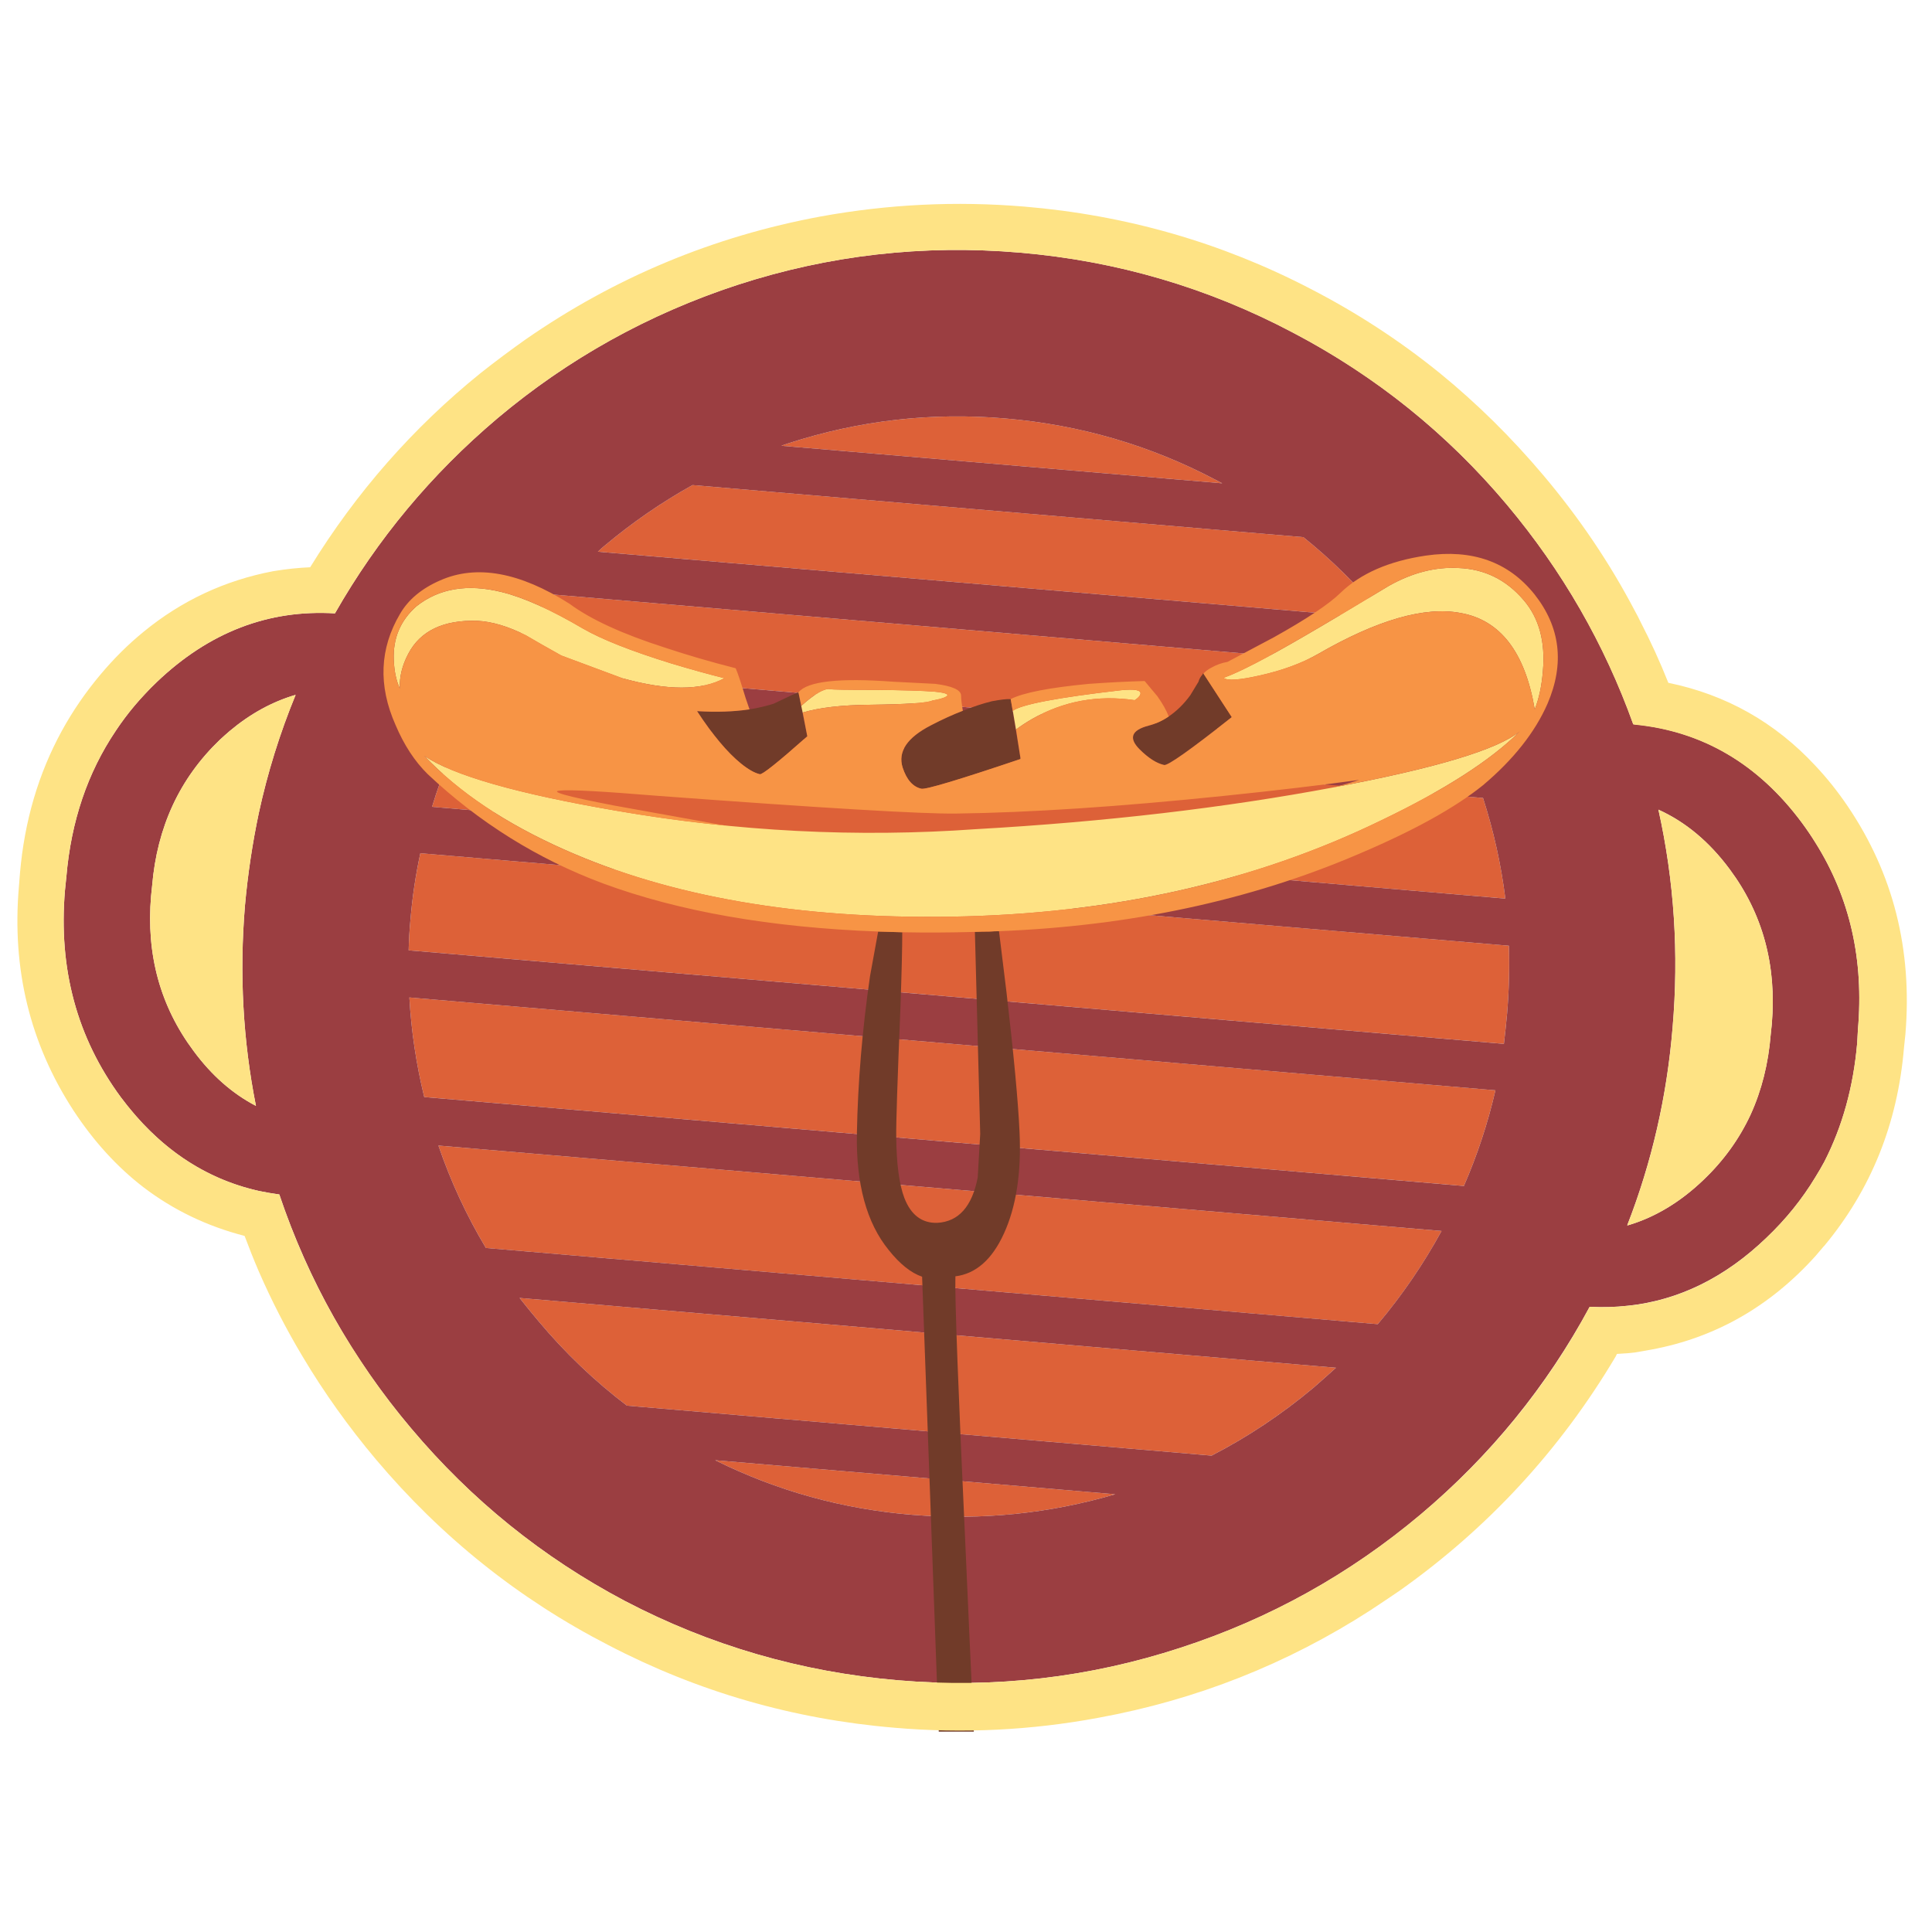 <?xml version="1.0" encoding="utf-8"?>
<!-- Generator: Adobe Illustrator 16.0.0, SVG Export Plug-In . SVG Version: 6.00 Build 0)  -->
<!DOCTYPE svg PUBLIC "-//W3C//DTD SVG 1.1//EN" "http://www.w3.org/Graphics/SVG/1.1/DTD/svg11.dtd">
<svg version="1.1" id="Layer_1" xmlns="http://www.w3.org/2000/svg" xmlns:xlink="http://www.w3.org/1999/xlink" x="0px" y="0px"
	 width="300px" height="300px" viewBox="0 0 300 300" enable-background="new 0 0 300 300" xml:space="preserve">
<g>
	<path fill="#DD6138" d="M227.477,116.425l-150.265-12.82c2.604-4.035,5.521-7.795,8.749-11.279l134.803,11.5
		C223.332,107.824,225.568,112.023,227.477,116.425z M215.042,96.067L92.838,85.668c0.331-0.331,0.679-0.642,1.046-0.936
		c4.292-3.595,8.84-6.731,13.645-9.409l94.86,8.088c4.291,3.448,8.232,7.318,11.828,11.61
		C214.509,95.352,214.784,95.701,215.042,96.067z M189.786,75.049l-68.447-5.832c0.367-0.147,0.734-0.275,1.1-0.385
		c10.968-3.559,22.193-4.842,33.674-3.852c11.591,0.99,22.468,4.163,32.628,9.519C189.07,74.682,189.42,74.865,189.786,75.049z
		 M208.055,122.038l22.229,1.871c1.65,5.135,2.806,10.344,3.467,15.626l-166.662-14.25c1.541-5.099,3.577-10.033,6.107-14.801
		l132.547,11.334c1.871-0.256,3.65-0.495,5.338-0.715C210.2,121.396,209.189,121.708,208.055,122.038z M234.023,157.361
		c-0.146,1.578-0.313,3.154-0.496,4.73l-170.07-14.524c0.037-1.578,0.128-3.155,0.275-4.732c0.293-3.521,0.807-6.969,1.541-10.344
		l169.027,14.36C234.409,150.337,234.316,153.84,234.023,157.361z M63.566,154.886l168.643,14.415
		c-1.174,5.1-2.809,10.051-4.896,14.856l-161.436-13.81C64.63,165.247,63.86,160.096,63.566,154.886z M83.594,205.121
		c-0.99-1.176-1.962-2.366-2.916-3.576l126.771,10.839c-1.139,1.027-2.295,2.056-3.467,3.081
		c-4.953,4.145-10.234,7.666-15.848,10.564l-90.786-7.76C92.324,214.455,87.739,210.073,83.594,205.121z M111.051,226.744
		l62.119,5.281c-10.234,3.008-20.743,4.072-31.527,3.191C130.858,234.336,120.661,231.512,111.051,226.744z M68.078,177.885
		l155.768,13.26c-2.824,5.174-6.127,9.996-9.904,14.472l-138.489-11.83C72.443,188.761,69.986,183.46,68.078,177.885z"/>
	<path fill="#9B3E41" d="M68.078,177.885c1.908,5.575,4.365,10.876,7.373,15.9l138.49,11.83c3.776-4.475,7.078-9.299,9.904-14.471
		L68.078,177.885z M111.051,226.744c9.61,4.768,19.808,7.592,30.592,8.474c10.784,0.88,21.292-0.185,31.527-3.192L111.051,226.744z
		 M83.594,205.121c4.145,4.952,8.73,9.334,13.756,13.148l90.787,7.76c5.611-2.898,10.895-6.42,15.846-10.564
		c1.174-1.025,2.33-2.054,3.468-3.081L80.678,201.545C81.632,202.755,82.604,203.945,83.594,205.121z M63.566,154.886
		c0.294,5.21,1.064,10.361,2.311,15.462l161.434,13.811c2.09-4.807,3.725-9.758,4.897-14.856L63.566,154.886z M45.904,107.897
		c-3.631,1.063-7.042,2.935-10.233,5.612c-0.514,0.44-1.027,0.899-1.541,1.375c-6.236,5.979-9.739,13.535-10.509,22.669
		l-0.165,1.595c-0.771,9.098,1.431,17.112,6.603,24.043c2.788,3.779,6.016,6.621,9.684,8.529
		c-2.017-10.16-2.586-20.522-1.706-31.088c0.44-4.878,1.155-9.666,2.146-14.36C41.54,120.001,43.447,113.876,45.904,107.897z
		 M288.496,159.893l-0.109,2.037c-0.588,6.821-2.293,12.983-5.117,18.485c-0.439,0.808-0.898,1.597-1.375,2.366
		c-2.056,3.41-4.588,6.548-7.594,9.408c-6.457,6.199-13.628,9.722-21.515,10.564c-1.942,0.219-3.925,0.273-5.942,0.165
		c-6.677,12.36-15.424,23.108-26.244,32.241c-11.078,9.316-23.494,16.215-37.25,20.689c-14.232,4.657-28.869,6.346-43.908,5.062
		c-15.039-1.283-29.18-5.394-42.421-12.324c-12.765-6.75-23.825-15.681-33.179-26.796c-9.133-10.82-15.956-22.926-20.468-36.314
		c-1.063-0.146-2.127-0.33-3.191-0.55c-8.473-1.907-15.608-6.75-21.403-14.526c-6.823-9.243-9.721-19.954-8.693-32.131l0.22-2.146
		c0.734-8.583,3.283-16.122,7.648-22.614c1.797-2.715,3.925-5.246,6.382-7.593c8.106-7.739,17.332-11.297,27.676-10.674
		c6.566-11.518,14.966-21.605,25.2-30.262c11.078-9.317,23.513-16.231,37.305-20.744c14.196-4.622,28.813-6.291,43.854-5.007
		c15.038,1.284,29.179,5.429,42.42,12.435c12.804,6.712,23.881,15.626,33.233,26.741c8.582,10.234,15.113,21.587,19.588,34.058
		c10.638,0.991,19.367,6.089,26.191,15.296c0.731,0.991,1.43,2.017,2.09,3.081C287.249,139.351,289.449,149.035,288.496,159.893z
		 M275.126,159.014c0.771-9.135-1.412-17.149-6.548-24.046c-3.154-4.255-6.842-7.336-11.061-9.244
		c2.457,11.041,3.191,22.32,2.201,33.838c-0.882,10.672-3.229,20.908-7.043,30.701c0.036,0,0.072,0,0.109,0
		c4.219-1.246,8.125-3.596,11.72-7.043c3.119-2.972,5.56-6.346,7.317-10.123c1.725-3.777,2.771-7.941,3.137-12.49L275.126,159.014z
		 M234.023,157.361c0.293-3.521,0.386-7.024,0.275-10.509l-169.027-14.36c-0.734,3.375-1.247,6.823-1.541,10.344
		c-0.147,1.578-0.239,3.155-0.275,4.732l170.071,14.525C233.712,160.518,233.878,158.939,234.023,157.361z M233.75,139.534
		c-0.661-5.282-1.816-10.491-3.467-15.626L73.195,110.483c-2.531,4.769-4.567,9.703-6.107,14.801L233.75,139.534z M189.786,75.049
		c-0.366-0.184-0.716-0.367-1.045-0.55c-10.16-5.355-21.037-8.528-32.628-9.519c-11.481-0.991-22.706,0.293-33.674,3.852
		c-0.366,0.11-0.733,0.238-1.1,0.385L189.786,75.049z M215.042,96.067c-0.258-0.366-0.533-0.715-0.825-1.045
		c-3.596-4.292-7.537-8.162-11.828-11.61l-94.86-8.088c-4.805,2.678-9.354,5.814-13.645,9.409c-0.367,0.293-0.715,0.605-1.046,0.936
		L215.042,96.067z M227.477,116.425c-1.906-4.402-4.145-8.602-6.713-12.6L85.96,92.326c-3.228,3.484-6.144,7.245-8.749,11.279
		L227.477,116.425z"/>
	<path fill="#713B29" d="M191.271,111.363c-6.455,5.099-9.959,7.574-10.508,7.428c-1.175-0.256-2.459-1.082-3.853-2.476
		c-1.688-1.724-1.21-2.934,1.43-3.631c1.138-0.293,2.183-0.771,3.138-1.43c1.246-0.844,2.365-1.944,3.354-3.301l1.267-2.091
		c0.109-0.403,0.312-0.77,0.605-1.101l0.109-0.22l0.055,0.055L191.271,111.363z M136.36,144.651c1.248,0.037,2.495,0.073,3.742,0.11
		c0,2.421-0.092,6.255-0.275,11.5c-0.477,11.593-0.697,18.341-0.66,20.249c0.037,4.219,0.458,7.393,1.265,9.518
		c1.027,2.642,2.733,3.927,5.117,3.853c3.301-0.185,5.393-2.53,6.271-7.042l0.387-6.768l-0.825-31.363
		c0.771-0.037,1.539-0.055,2.312-0.055c0.477-0.037,0.953-0.055,1.43-0.055l1.156,9.408c1.138,9.759,1.816,17.021,2.035,21.79
		c0.293,6.311-0.515,11.555-2.42,15.736c-1.836,4.035-4.349,6.254-7.54,6.656c-0.11,3.119,0.422,17.369,1.596,42.752
		c0.403,9.207,0.824,18.524,1.266,27.951h-5.448l-2.586-70.646c-1.724-0.587-3.448-1.962-5.172-4.127
		c-3.448-4.219-5.099-10.271-4.952-18.157c0.147-7.887,0.826-16.012,2.036-24.375L136.36,144.651z M123.98,107.512l1.376,6.823
		c-4.549,4.035-7.006,5.998-7.374,5.887c-0.807-0.184-1.779-0.734-2.916-1.65c-2.127-1.724-4.401-4.438-6.823-8.143
		c2.971,0.183,5.686,0.091,8.143-0.275c1.321-0.22,2.568-0.514,3.742-0.88C122.55,108.099,123.834,107.512,123.98,107.512z
		 M149.51,110.373c1.651-0.66,3.156-1.155,4.512-1.485c1.357-0.256,2.33-0.367,2.916-0.33l1.541,9.299
		c-9.574,3.228-14.709,4.768-15.407,4.622c-1.32-0.293-2.292-1.394-2.916-3.301c-0.77-2.458,0.697-4.64,4.402-6.547
		C146.319,111.712,147.97,110.959,149.51,110.373z"/>
	<path fill="#FEE385" d="M159.029,32.077c15.81,1.321,30.629,5.576,44.457,12.765c7.189,3.705,13.885,8.07,20.084,13.095
		c5.758,4.695,11.113,9.978,16.066,15.846c5.574,6.603,10.307,13.609,14.195,21.019c0.328,0.587,0.641,1.192,0.936,1.815
		c1.576,3.044,3.006,6.181,4.291,9.409c8.95,1.834,16.562,6.125,22.834,12.875c1.797,1.907,3.467,3.998,5.006,6.272
		c7.08,10.454,10.069,22.266,8.97,35.435l-0.22,2.091c-0.99,11.774-5.117,22.028-12.379,30.758c-0.039,0.036-0.074,0.073-0.111,0.11
		c-0.402,0.476-0.825,0.972-1.266,1.484c-7.078,7.85-15.591,12.691-25.531,14.524c-0.842,0.147-1.688,0.295-2.528,0.44
		c-0.368,0.036-0.716,0.072-1.047,0.109c-0.552,0.037-1.118,0.074-1.705,0.109c-0.073,0.147-0.146,0.293-0.222,0.439
		c-8.619,14.49-19.789,26.596-33.508,36.314c-1.504,1.027-3.008,2.035-4.511,3.025c-12.95,8.363-27.054,13.94-42.313,16.729
		c-10.453,1.943-21,2.457-31.636,1.54c-15.736-1.32-30.537-5.595-44.403-12.819c-13.902-7.152-25.952-16.781-36.149-28.887
		c-4.255-5.063-8.033-10.362-11.334-15.902c-2.568-4.291-4.842-8.711-6.823-13.259c-0.77-1.798-1.504-3.633-2.201-5.502
		c-5.832-1.505-11.059-4.019-15.681-7.539c-4.107-3.153-7.739-7.135-10.894-11.94c-6.75-10.379-9.573-21.953-8.473-34.718
		l0.165-2.091c0.697-8.106,2.861-15.479,6.493-22.119c1.687-3.081,3.687-5.998,5.998-8.749c2.091-2.494,4.328-4.713,6.712-6.657
		c5.906-4.842,12.619-7.978,20.139-9.409c2.017-0.33,3.924-0.532,5.722-0.605c7.153-11.627,15.975-21.678,26.466-30.152
		c2.274-1.797,4.604-3.54,6.988-5.227c13.902-9.647,29.18-16.011,45.833-19.093C137.901,31.71,148.428,31.197,159.029,32.077z
		 M200.79,51.665c-13.241-7.006-27.382-11.151-42.42-12.435c-15.041-1.284-29.658,0.385-43.854,5.007
		c-10.05,3.301-19.386,7.869-28.006,13.701c-3.191,2.165-6.291,4.512-9.299,7.043c-10.234,8.657-18.634,18.744-25.2,30.262
		c-10.344-0.623-19.569,2.935-27.676,10.674c-0.697,0.661-1.375,1.357-2.036,2.091c-1.613,1.725-3.063,3.558-4.346,5.502
		c-4.365,6.492-6.914,14.03-7.648,22.614l-0.22,2.146c-1.027,12.178,1.871,22.888,8.693,32.132c1.137,1.505,2.311,2.897,3.521,4.183
		c5.099,5.354,11.06,8.804,17.882,10.345c1.064,0.219,2.128,0.401,3.191,0.549c3.008,8.987,7.08,17.388,12.215,25.199
		c2.495,3.853,5.246,7.557,8.253,11.115c9.354,11.115,20.414,20.046,33.179,26.796c13.242,6.933,27.382,11.041,42.421,12.324
		c15.039,1.284,29.675-0.403,43.908-5.062c13.756-4.476,26.172-11.373,37.25-20.689c8.51-7.152,15.735-15.313,21.68-24.484
		c1.611-2.492,3.136-5.08,4.564-7.757c2.018,0.109,3.999,0.054,5.942-0.165c0.366-0.037,0.716-0.072,1.047-0.109
		c7.481-1.027,14.306-4.513,20.468-10.455c3.006-2.86,5.538-5.998,7.594-9.408c0.477-0.77,0.936-1.559,1.375-2.366
		c2.824-5.502,4.529-11.664,5.116-18.485l0.11-2.037c0.953-10.857-1.247-20.542-6.604-29.051c-0.66-1.064-1.357-2.09-2.091-3.081
		c-6.786-9.134-15.442-14.214-25.97-15.241c-0.074-0.037-0.146-0.056-0.223-0.056c-4.475-12.471-11.004-23.824-19.586-34.058
		c-6.678-7.96-14.252-14.783-22.725-20.468C207.926,55.663,204.423,53.572,200.79,51.665z M176.195,108.722
		c-5.758-0.844-11.096,0.146-16.012,2.971c-0.879,0.514-1.687,1.045-2.42,1.595l-0.494-2.916c1.355-0.99,6.949-2.054,16.78-3.191
		c2.201-0.22,3.209-0.018,3.026,0.605C177.003,108.081,176.71,108.392,176.195,108.722z M238.314,110.153
		c-1.502-8.877-5.336-13.865-11.498-14.966c-5.575-1.064-12.967,1.064-22.176,6.382c-2.529,1.431-5.52,2.531-8.968,3.301
		c-3.229,0.734-5.116,0.862-5.666,0.385c2.456-0.88,6.675-3.063,12.654-6.548c3.228-1.871,7.573-4.457,13.04-7.758
		c3.595-2.018,7.171-2.935,10.729-2.751c4.07,0.146,7.465,1.815,10.18,5.007c2.384,2.788,3.373,6.456,2.971,11.004
		C239.398,106.485,238.977,108.465,238.314,110.153z M236.004,113.564c-4.548,4.512-11.719,9.116-21.512,13.811
		c-19.662,9.574-41.928,14.563-66.797,14.966c-23.623,0.366-43.632-3.1-60.028-10.399c-9.171-4.072-16.434-8.932-21.789-14.581
		c4.475,3.044,14.416,5.887,29.822,8.528c18.744,3.228,37.378,4.181,55.901,2.861c20.027-1.137,38.533-3.302,55.518-6.493
		C222.928,119.287,232.557,116.389,236.004,113.564z M275.126,159.014l-0.166,1.594c-0.366,4.55-1.412,8.713-3.136,12.49
		c-1.76,3.778-4.199,7.152-7.318,10.125c-3.301,3.154-6.859,5.393-10.673,6.711c-0.331,0.11-0.681,0.221-1.047,0.332
		c-0.037,0-0.073,0-0.108,0c0.402-1.027,0.787-2.056,1.155-3.082c3.153-8.877,5.116-18.084,5.888-27.621
		c0.989-11.518,0.256-22.796-2.201-33.837c4.218,1.907,7.904,4.988,11.06,9.244C273.714,141.864,275.896,149.878,275.126,159.014z
		 M45.904,107.897c-2.458,5.979-4.365,12.104-5.722,18.377c-0.99,4.695-1.706,9.482-2.146,14.36
		c-0.881,10.564-0.312,20.927,1.706,31.087c-3.668-1.906-6.896-4.75-9.684-8.527c-5.172-6.934-7.374-14.947-6.603-24.044
		l0.165-1.595c0.771-9.134,4.273-16.69,10.509-22.669c0.514-0.477,1.027-0.936,1.541-1.375
		C38.862,110.832,42.273,108.96,45.904,107.897z M124.421,109.603c2.127-1.907,3.631-2.77,4.512-2.586
		c0.293,0.073,2.567,0.11,6.822,0.11c4.438,0.037,7.557,0.128,9.354,0.275c1.944,0.183,2.476,0.477,1.596,0.88
		c-0.44,0.183-1.082,0.349-1.926,0.495c-0.697,0.367-3.925,0.587-9.684,0.66c-4.402,0.037-7.886,0.44-10.454,1.21L124.421,109.603z
		 M63.401,101.515c-0.954,1.797-1.394,3.595-1.32,5.392c-0.55-1.21-0.862-2.677-0.936-4.401c-0.146-3.375,1.027-6.163,3.521-8.364
		c3.521-2.788,7.941-3.521,13.26-2.201c3.412,0.844,7.611,2.733,12.6,5.667c2.935,1.688,7.483,3.485,13.646,5.393
		c3.044,0.917,5.814,1.688,8.308,2.311c-3.595,1.945-8.877,1.945-15.846,0l-9.464-3.521c-2.237-1.247-4.072-2.292-5.502-3.136
		c-2.751-1.394-5.282-2.146-7.593-2.256C68.831,96.251,65.272,97.957,63.401,101.515z"/>
	<path fill="#F79445" d="M240.297,109.272c-1.943,4.438-5.281,8.657-10.014,12.655c-4.365,3.521-10.84,7.098-19.424,10.729
		c-16.727,7.153-35.305,11.133-55.737,11.939c-0.476,0-0.953,0.019-1.429,0.055c-0.772,0-1.541,0.019-2.313,0.055
		c-3.889,0.11-7.648,0.128-11.28,0.055c-1.247-0.037-2.494-0.073-3.742-0.11c-16.69-0.624-30.94-3.118-42.752-7.483
		c-10.124-3.778-19.185-9.427-27.181-16.947c-2.017-1.981-3.687-4.53-5.007-7.648c-2.715-6.125-2.476-11.885,0.715-17.277
		c1.284-2.201,3.356-3.925,6.218-5.172c5.648-2.495,12.343-1.284,20.083,3.631c3.265,2.421,8.217,4.696,14.856,6.823
		c3.412,1.137,7.062,2.201,10.95,3.191c0.33,0.771,0.844,2.311,1.541,4.622c0.22,0.624,0.422,1.21,0.605,1.761
		c-2.457,0.367-5.172,0.458-8.143,0.275c2.421,3.705,4.695,6.419,6.823,8.143c1.137,0.917,2.109,1.467,2.916,1.65
		c0.367,0.11,2.825-1.853,7.374-5.887l-0.716-3.687c2.568-0.77,6.052-1.174,10.454-1.21c5.759-0.073,8.987-0.293,9.684-0.66
		c0.844-0.146,1.486-0.312,1.926-0.495c0.88-0.404,0.348-0.697-1.596-0.88c-1.797-0.146-4.916-0.238-9.354-0.275
		c-4.255,0-6.529-0.037-6.822-0.11c-0.881-0.184-2.385,0.679-4.512,2.586l-0.44-2.091c1.394-1.724,6.309-2.274,14.746-1.651
		c4.145,0.22,6.309,0.331,6.492,0.331c2.604,0.33,3.943,0.917,4.017,1.761c0,0.55,0.092,1.357,0.275,2.42
		c-1.541,0.587-3.191,1.339-4.952,2.256c-3.705,1.907-5.172,4.09-4.402,6.547c0.624,1.908,1.596,3.008,2.916,3.301
		c0.697,0.146,5.833-1.394,15.407-4.622l-0.717-4.567c0.734-0.55,1.541-1.082,2.422-1.595c4.916-2.825,10.252-3.815,16.012-2.971
		c0.514-0.33,0.807-0.642,0.881-0.936c0.183-0.623-0.825-0.825-3.026-0.605c-9.831,1.137-15.425,2.201-16.78,3.191l-0.332-1.815
		c1.944-0.99,5.998-1.779,12.16-2.366c3.08-0.22,5.961-0.367,8.639-0.44l1.98,2.366c0.807,1.137,1.395,2.183,1.762,3.136
		c-0.955,0.66-2,1.137-3.138,1.43c-2.64,0.697-3.116,1.908-1.43,3.631c1.394,1.395,2.678,2.22,3.853,2.476
		c0.549,0.146,4.053-2.329,10.508-7.428l-4.401-6.768c0.294-0.33,0.679-0.624,1.155-0.88c0.844-0.477,1.707-0.789,2.586-0.936
		l7.152-3.797c5.135-2.86,8.603-5.171,10.399-6.932c3.117-3.008,7.538-4.934,13.26-5.777c7.188-1.027,12.802,0.972,16.837,5.998
		C242.295,97.37,242.975,103.037,240.297,109.272z M238.314,110.153c0.662-1.688,1.084-3.668,1.267-5.942
		c0.403-4.549-0.587-8.216-2.972-11.004c-2.715-3.191-6.107-4.86-10.178-5.007c-3.56-0.184-7.136,0.733-10.729,2.751
		c-5.466,3.301-9.813,5.887-13.04,7.758c-5.979,3.485-10.198,5.667-12.654,6.548c0.551,0.477,2.438,0.349,5.666-0.385
		c3.448-0.77,6.438-1.871,8.969-3.301c9.207-5.318,16.6-7.446,22.174-6.382C232.979,96.288,236.813,101.276,238.314,110.153z
		 M211.08,121.102c-5.832,0.807-12.818,1.632-20.963,2.476c-16.324,1.687-30.207,2.604-41.652,2.751
		c-5.209,0.074-20.652-0.844-46.329-2.751c-8.51-0.697-13.517-0.972-15.021-0.826c-1.981,0.11,0.733,0.881,8.143,2.311l17.387,3.137
		c-5.649-0.55-11.298-1.321-16.947-2.311c-15.406-2.641-25.347-5.484-29.822-8.528c5.355,5.648,12.618,10.509,21.789,14.581
		c16.396,7.299,36.406,10.766,60.028,10.399c24.87-0.404,47.135-5.393,66.797-14.966c9.793-4.695,16.964-9.299,21.512-13.811
		c-3.447,2.825-13.076,5.723-28.886,8.694C208.659,121.854,209.979,121.469,211.08,121.102z M61.146,102.505
		c0.073,1.724,0.385,3.191,0.936,4.401c-0.074-1.797,0.367-3.594,1.32-5.392c1.871-3.558,5.429-5.264,10.674-5.117
		c2.311,0.11,4.842,0.862,7.593,2.256c1.43,0.844,3.265,1.889,5.502,3.136l9.464,3.521c6.969,1.945,12.251,1.945,15.846,0
		c-2.494-0.623-5.264-1.394-8.308-2.311c-6.163-1.907-10.711-3.705-13.646-5.393c-4.988-2.934-9.188-4.823-12.6-5.667
		c-5.319-1.32-9.739-0.587-13.26,2.201C62.172,96.342,60.999,99.13,61.146,102.505z"/>
</g>
</svg>
